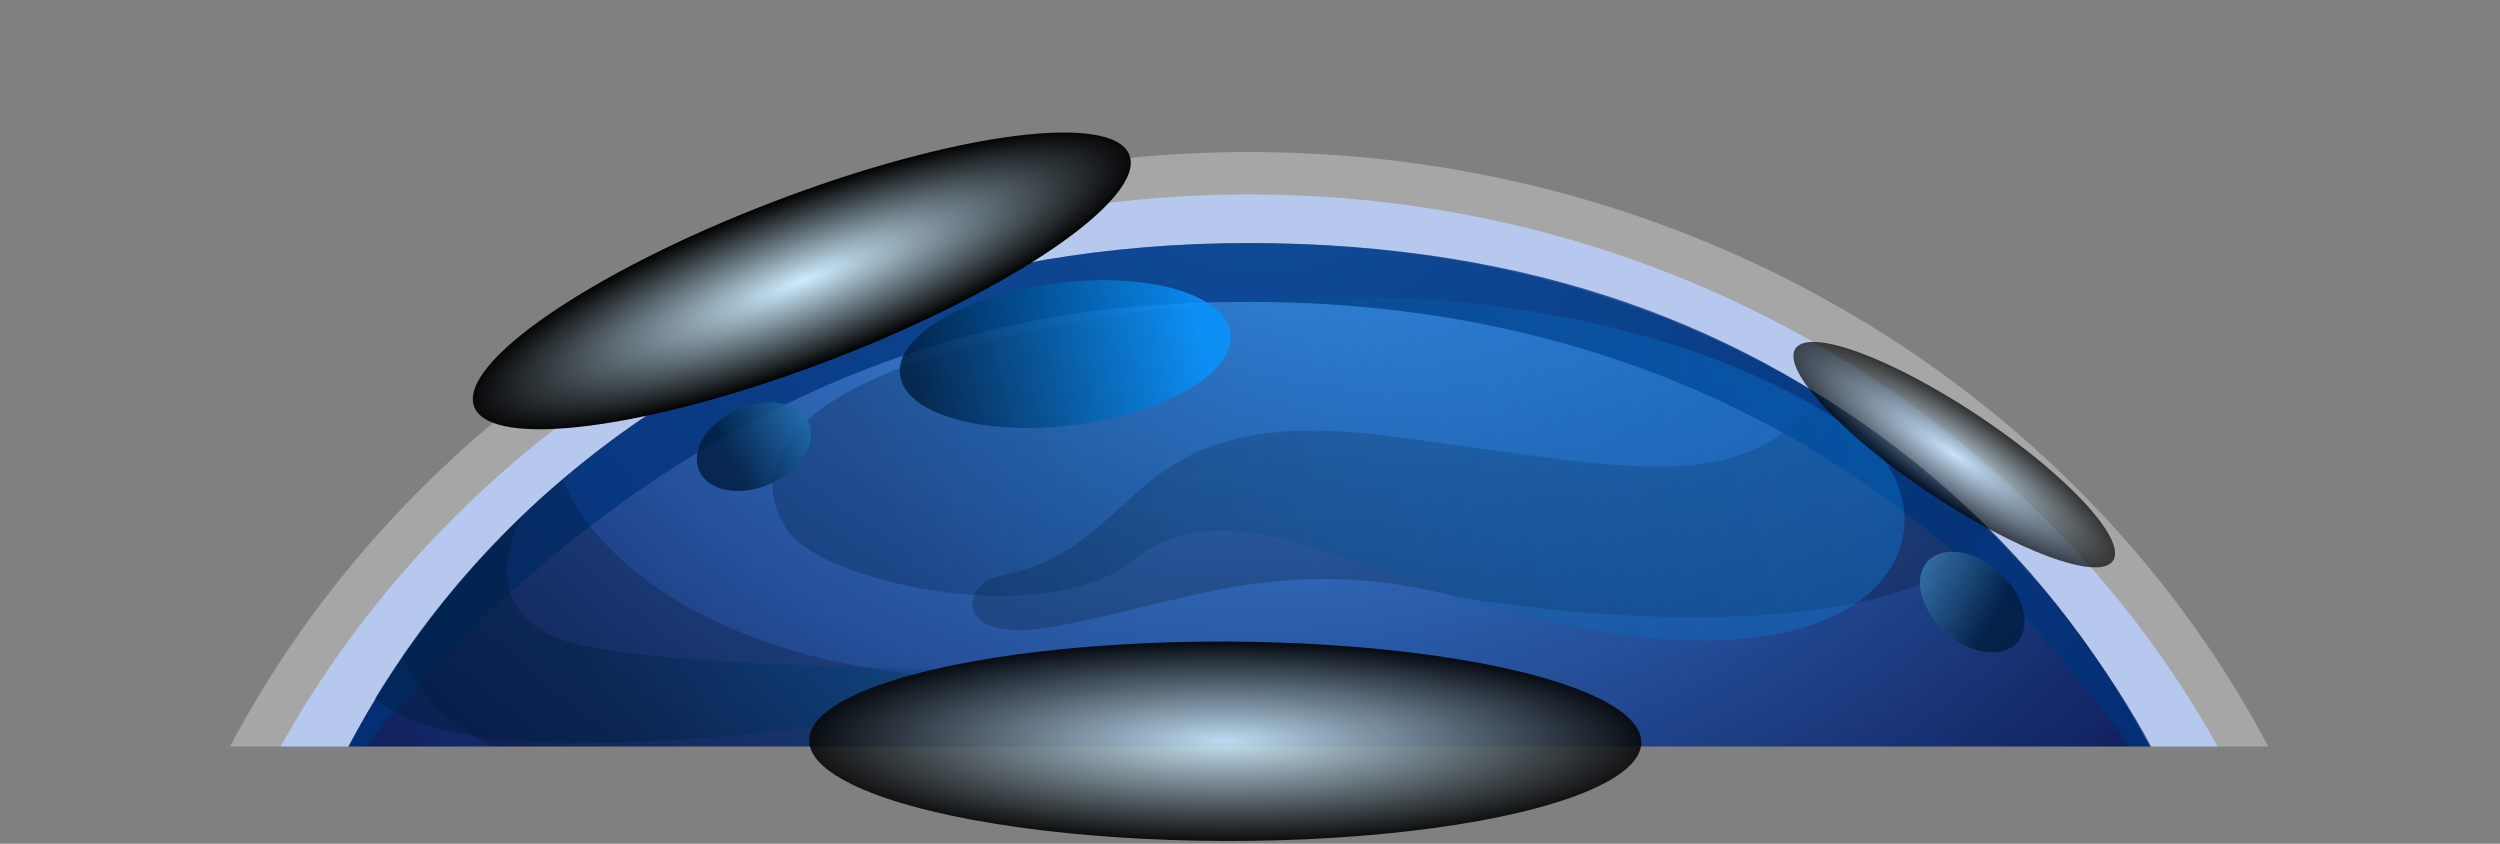 <svg width="1440" height="486" viewBox="0 0 1440 486" fill="none" xmlns="http://www.w3.org/2000/svg">
<rect x="0" y="0" width="1440" height="486" fill="#808080" stroke="none"/>
<mask id="mask0_1696_448" style="mask-type:luminance" maskUnits="userSpaceOnUse" x="-1" y="0" width="1441" height="430">
<path d="M1440 0H-1V430H1440V0Z" fill="white"/>
</mask>
<g mask="url(#mask0_1696_448)">
<g style="mix-blend-mode:overlay">
<path d="M719.501 1322.44C1081.52 1322.44 1375 1046.01 1375 705.012C1375 364.014 1081.52 87.58 719.501 87.58C357.479 87.58 64.002 364.014 64.002 705.012C64.002 1046.01 357.479 1322.44 719.501 1322.44Z" fill="white" fill-opacity="0.3"/>
</g>
<g style="mix-blend-mode:overlay">
<path d="M719.5 1298C1067.16 1298 1349 1032.5 1349 705C1349 377.495 1067.16 112 719.5 112C371.837 112 90 377.495 90 705C90 1032.5 371.837 1298 719.5 1298Z" fill="#BAD1FF" fill-opacity="0.8"/>
</g>
<path d="M1301 689.99C1301 993.768 1040.65 1240 719.51 1240C398.367 1240 138 993.768 138 689.99C138 610.511 153.712 534.969 183.197 466.745C192.897 444.315 204.076 422.68 216.696 401.961C221.748 393.629 227.049 385.436 232.581 377.403C232.581 377.403 232.581 377.403 232.62 377.363C252.731 348.153 275.8 321.01 301.654 296.293C307.071 291.104 312.603 286.033 318.269 281.062C318.269 281.062 318.288 281.062 318.327 281.022C320.401 279.193 322.495 277.383 324.608 275.613C423.991 191.163 558.967 140 719.51 140C848.454 140 960.976 173.068 1051.79 229.918C1070.62 241.71 1088.5 254.496 1105.4 268.236C1105.42 268.276 1105.44 268.276 1105.44 268.276C1119.17 279.431 1132.27 291.223 1144.68 303.571C1167.48 326.24 1188 350.837 1206.11 377.125C1211.62 385.098 1216.93 393.251 1221.98 401.543C1222.23 401.921 1222.44 402.259 1222.59 402.517C1273.36 486.172 1301 584.621 1301 689.99Z" fill="url(#paint0_radial_1696_448)"/>
<path opacity="0.21" d="M1145 303.783C1144.94 303.922 1144.87 304.042 1144.81 304.181C1110.47 374.696 897.623 356.903 829.467 341.342C736.292 320.062 681.337 347.279 607.339 360.928C548.156 371.847 552.71 336.281 576.498 331.598C663.159 314.542 644.002 230.418 801.893 251.38C944.278 270.269 996.659 285.631 1048.35 230.877C1049.25 229.92 1050.86 230.279 1052.08 230C1070.91 241.816 1088.8 254.627 1105.7 268.396C1105.72 268.436 1105.74 268.436 1105.74 268.436C1119.48 279.614 1132.59 291.429 1145 303.803V303.783Z" fill="#00060E"/>
<g style="mix-blend-mode:color-dodge" opacity="0.77">
<path d="M1269 502C1269 502 1113.82 140 655.844 176.493C352.983 200.622 183 467.18 183 467.18V467.12C196.597 435.644 213.113 405.702 232.376 377.67C232.376 377.67 232.376 377.67 232.414 377.65C256.728 342.272 285.381 309.921 318.049 281.232C318.049 281.232 318.068 281.232 318.107 281.212C418.03 193.415 555.307 140 719.221 140C883.135 140 1006.55 188.239 1105.05 268.411C1105.07 268.431 1105.09 268.431 1105.09 268.431C1144.01 300.086 1236.27 390.033 1269 502Z" fill="#00327B"/>
</g>
<path opacity="0.21" d="M651.55 466.692C547.628 450.194 274.941 492.132 232 377.463C256.323 342.228 284.989 310.026 317.67 281.433C317.67 281.433 317.689 281.433 317.727 281.393C319.802 279.569 321.897 277.765 324.01 276C331.753 295.174 361.417 347.442 460.844 375.936C584.171 411.291 755.472 377.106 793.148 418.369C830.824 459.613 755.472 483.189 651.55 466.692Z" fill="#00060E"/>
<path style="mix-blend-mode:color-dodge" opacity="0.29" d="M1067.32 247.705C997.281 199.239 853.277 147.706 638.212 182.274C423.146 216.821 434.926 282.671 455.372 307.701C478.853 336.454 602.412 362.877 652.393 322.854C702.374 282.83 770.802 322.495 828.142 340.854C1093.36 425.72 1137.35 296.191 1067.32 247.705Z" fill="url(#paint1_linear_1696_448)"/>
<path style="mix-blend-mode:screen" opacity="0.82" d="M618.32 244.781C670.891 238.236 711.382 214.645 708.76 192.089C706.138 169.532 661.395 156.552 608.823 163.097C556.252 169.642 515.761 193.233 518.383 215.789C521.005 238.346 565.749 251.326 618.32 244.781Z" fill="url(#paint2_linear_1696_448)"/>
<path style="mix-blend-mode:screen" opacity="0.82" d="M442.805 279.106C460.373 271.779 470.808 256.064 466.111 244.005C461.415 231.947 443.366 228.11 425.798 235.437C408.23 242.764 397.795 258.479 402.492 270.537C407.188 282.596 425.237 286.432 442.805 279.106Z" fill="url(#paint3_linear_1696_448)"/>
<path style="mix-blend-mode:screen" opacity="0.82" d="M1162.47 369.436C1170.48 359.417 1165.14 341.168 1150.54 328.677C1135.94 316.186 1117.62 314.182 1109.61 324.201C1101.61 334.22 1106.95 352.468 1121.54 364.959C1136.14 377.45 1154.46 379.455 1162.47 369.436Z" fill="url(#paint4_linear_1696_448)"/>
<path style="mix-blend-mode:color-dodge" opacity="0.47" d="M664 386.536C664 386.536 287.635 468.183 216 402.334C221.062 394.029 226.374 385.862 231.917 377.854C231.917 377.854 231.917 377.854 231.955 377.815C252.106 348.696 275.221 321.639 301.127 297C301.127 297 269.332 349.172 324.338 368.756C379.345 388.34 664 386.536 664 386.536Z" fill="url(#paint5_linear_1696_448)"/>
</g>
<g style="mix-blend-mode:color-dodge">
<ellipse cx="461.836" cy="161.791" rx="202.136" ry="48.435" transform="rotate(-21.024 461.836 161.791)" fill="url(#paint6_diamond_1696_448)"/>
</g>
<g style="mix-blend-mode:color-dodge">
<ellipse cx="1125.65" cy="261.868" rx="109.995" ry="26.357" transform="rotate(33.74 1125.65 261.868)" fill="url(#paint7_diamond_1696_448)" fill-opacity="0.7"/>
</g>
<g style="mix-blend-mode:color-dodge">
<ellipse cx="705.737" cy="426.968" rx="239.67" ry="57.429" transform="rotate(0.151 705.737 426.968)" fill="url(#paint8_diamond_1696_448)" fill-opacity="0.9"/>
</g>
<defs>
<radialGradient id="paint0_radial_1696_448" cx="0" cy="0" r="1" gradientUnits="userSpaceOnUse" gradientTransform="translate(724.853 84.88) rotate(90) scale(562.696 706.62)">
<stop stop-color="#48A0FF"/>
<stop offset="0.92" stop-color="#112260"/>
</radialGradient>
<linearGradient id="paint1_linear_1696_448" x1="1064.67" y1="223.357" x2="535.92" y2="371.133" gradientUnits="userSpaceOnUse">
<stop stop-color="#0695FF"/>
<stop offset="1" stop-color="#001D3F"/>
</linearGradient>
<linearGradient id="paint2_linear_1696_448" x1="687.681" y1="173.811" x2="522.989" y2="209.275" gradientUnits="userSpaceOnUse">
<stop stop-color="#0695FF"/>
<stop offset="1" stop-color="#001D3F"/>
</linearGradient>
<linearGradient id="paint3_linear_1696_448" x1="495.57" y1="219.93" x2="419.984" y2="262.959" gradientUnits="userSpaceOnUse">
<stop stop-color="#34A9FF"/>
<stop offset="1" stop-color="#001D3F"/>
</linearGradient>
<linearGradient id="paint4_linear_1696_448" x1="1075.17" y1="308.872" x2="1150.38" y2="352.607" gradientUnits="userSpaceOnUse">
<stop stop-color="#63BDFF"/>
<stop offset="1" stop-color="#001D3F"/>
</linearGradient>
<linearGradient id="paint5_linear_1696_448" x1="782.558" y1="159.732" x2="346.996" y2="408.906" gradientUnits="userSpaceOnUse">
<stop stop-color="#0B97FF"/>
<stop offset="1" stop-color="#001D3F"/>
</linearGradient>
<radialGradient id="paint6_diamond_1696_448" cx="0" cy="0" r="1" gradientUnits="userSpaceOnUse" gradientTransform="translate(461.836 161.791) rotate(90) scale(48.435 209.955)">
<stop stop-color="#CEEDFF"/>
<stop offset="1"/>
</radialGradient>
<radialGradient id="paint7_diamond_1696_448" cx="0" cy="0" r="1" gradientUnits="userSpaceOnUse" gradientTransform="translate(1125.65 261.868) rotate(90) scale(26.357 114.25)">
<stop stop-color="#CEEDFF"/>
<stop offset="1"/>
</radialGradient>
<radialGradient id="paint8_diamond_1696_448" cx="0" cy="0" r="1" gradientUnits="userSpaceOnUse" gradientTransform="translate(705.737 426.968) rotate(90) scale(57.429 248.941)">
<stop stop-color="#CEEDFF"/>
<stop offset="1"/>
</radialGradient>
</defs>
</svg>
